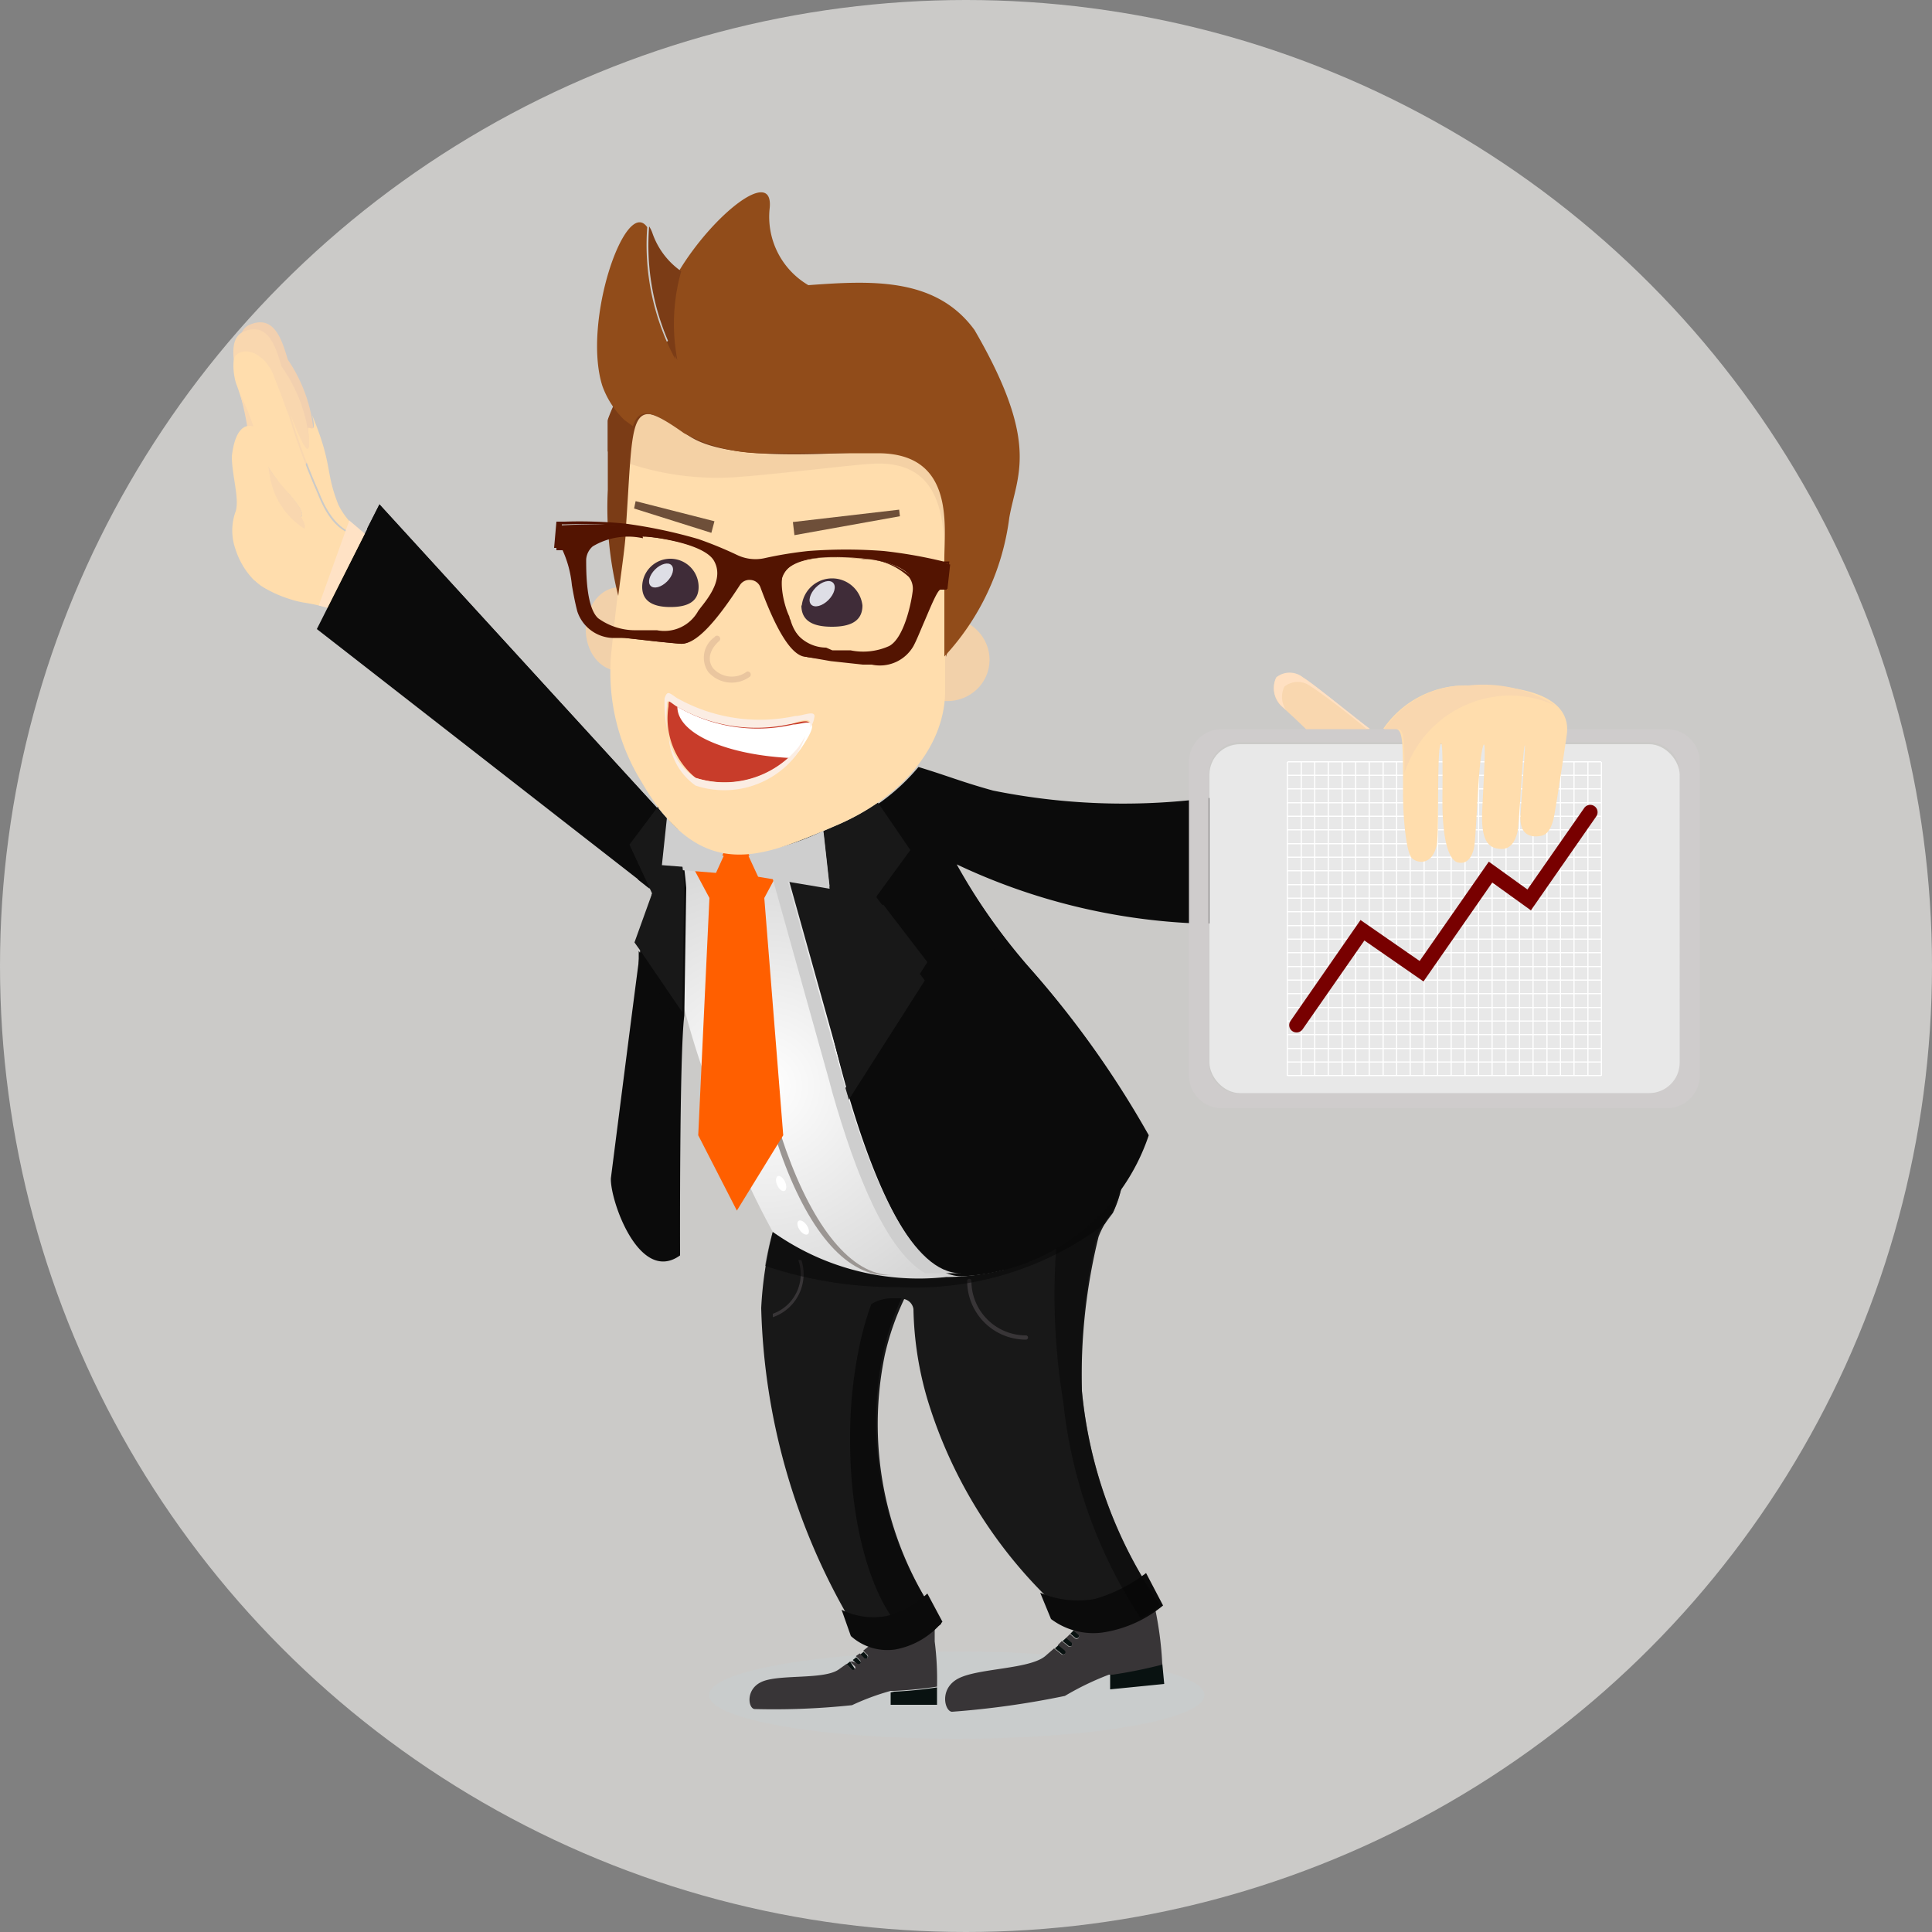 <svg xmlns="http://www.w3.org/2000/svg" xmlns:xlink="http://www.w3.org/1999/xlink" viewBox="0 0 50 50"><rect x="0" y="0" width="50" height="50" fill="#808080" stroke="none"/><defs><style>.cls-1{isolation:isolate;}.cls-2{fill:#cbcac8;}.cls-3{fill:#c9cccc;}.cls-4{fill:#091211;}.cls-5{fill:#383537;}.cls-19,.cls-6{fill:#181818;}.cls-10,.cls-7{fill:#0b0b0b;}.cls-8{fill:#0c0c0c;}.cls-9{fill:#060606;}.cls-32,.cls-9{opacity:0.5;}.cls-10,.cls-19,.cls-20,.cls-22,.cls-23,.cls-32{mix-blend-mode:multiply;}.cls-11{fill:url(#radial-gradient);}.cls-12{fill:#f2d0af;}.cls-13{fill:#f9d7af;}.cls-14{fill:#ffddad;}.cls-15{fill:none;}.cls-16{fill:#9b9693;}.cls-17{fill:#fff;}.cls-18{fill:#ff5f00;}.cls-21,.cls-22{fill:#cecece;}.cls-23{fill:#ffe2c5;}.cls-24{fill:#cfcccc;}.cls-25{fill:#e8e8e8;}.cls-26{fill:#780000;}.cls-27{fill:#ffe0c2;}.cls-28{fill:#f2d1aa;}.cls-29{fill:#3f2c38;}.cls-30{fill:#dedee6;}.cls-31{fill:#6e4f39;}.cls-32,.cls-36{fill:#eac69f;}.cls-33{fill:#642d13;}.cls-34{fill:#c83c2a;}.cls-35{fill:#fbede3;}.cls-37{fill:#7b3c16;}.cls-38{fill:#914c1a;}.cls-39{fill:#531401;}</style><radialGradient id="radial-gradient" cx="-4.19" cy="28.11" r="7.16" gradientTransform="matrix(-1, 0, 0, 1, 15.57, 0)" gradientUnits="userSpaceOnUse"><stop offset="0" stop-color="#fff"/><stop offset="0.73" stop-color="#ddd"/><stop offset="1" stop-color="#cfcfcf"/></radialGradient></defs><title>icones-adm</title><g class="cls-1"><g id="Camada_1" data-name="Camada 1"><circle class="cls-2" cx="25" cy="25" r="25"/><ellipse class="cls-3" cx="24.76" cy="43.87" rx="6.41" ry="1.13"/><path class="cls-4" d="M23.05,43.8v.32h1.2v-.45a10.58,10.58,0,0,1-1.11.11Z"/><path class="cls-4" d="M22.11,43.25a.06.06,0,0,0,0-.08L22,43l-.09.07.14.15A.06.06,0,0,0,22.11,43.25Z"/><path class="cls-4" d="M22.27,43.08a.06.06,0,0,0,0-.08l-.11-.11-.09.07.12.12A.06.06,0,0,0,22.27,43.08Z"/><path class="cls-4" d="M22.44,42.92a.06.06,0,0,0,0-.08l-.09-.09-.09.07.1.1A.06.06,0,0,0,22.44,42.92Z"/><path class="cls-5" d="M24.19,42.48V42l-1.54.24v.23l-.31.25.09.09a.06.06,0,1,1-.08.08l-.1-.1-.1.07.11.11a.06.06,0,0,1,0,.08.06.06,0,0,1-.08,0L22.07,43,22,43l.13.13a.06.06,0,0,1-.08.08l-.14-.15-.21.15c-.38.26-1.48.12-1.95.3s-.39.71-.22.72a19.2,19.2,0,0,0,2.52-.1,6.31,6.31,0,0,1,1-.37l.09,0a10.58,10.58,0,0,0,1.11-.11h0A7.73,7.73,0,0,0,24.19,42.48Z"/><path class="cls-4" d="M28.73,43.34l0,.38,1.4-.14-.05-.53a12.38,12.38,0,0,1-1.28.26Z"/><path class="cls-4" d="M27.57,42.8a.06.06,0,0,0,0-.09l-.17-.14-.1.09.19.15A.07.07,0,0,0,27.57,42.8Z"/><path class="cls-4" d="M27.74,42.59a.07.07,0,0,0,0-.09l-.14-.12-.1.09.16.13A.06.06,0,0,0,27.74,42.59Z"/><path class="cls-4" d="M27.91,42.38a.07.07,0,0,0,0-.09l-.12-.1-.09.09.13.11A.07.07,0,0,0,27.91,42.38Z"/><path class="cls-5" d="M29.9,41.66l0-.24-1.79.18,0,.27-.33.33.12.1a.06.06,0,1,1-.08.1l-.13-.11-.1.1.14.12a.07.07,0,0,1,0,.09.06.06,0,0,1-.09,0l-.16-.13-.1.1.17.14a.06.06,0,0,1-.08.1l-.19-.15-.23.2c-.41.34-1.7.31-2.23.57s-.37.87-.18.87a22.46,22.46,0,0,0,2.92-.41,7.34,7.34,0,0,1,1.14-.55l.1,0a12.38,12.38,0,0,0,1.28-.26h0A9,9,0,0,0,29.9,41.66Z"/><path class="cls-6" d="M20,31.88A6.94,6.94,0,0,0,24.84,33a5.38,5.38,0,0,0,4.23-2.54,3,3,0,0,1-.27.93,2,2,0,0,0-.37.62A15,15,0,0,0,28,36a11.64,11.64,0,0,0,2,5.5h0l0,0c0,.18-.77.55-1.24.62a1.65,1.65,0,0,1-1.21-.36h0A12.14,12.14,0,0,1,24,36.21a8.82,8.82,0,0,1-.36-2.33.31.31,0,0,0-.24-.26,6.88,6.88,0,0,0-.5,1.44A8.86,8.86,0,0,0,24.36,42c0,.1-.93.33-1.4.33s-.8-.1-.84-.2h0a16.85,16.85,0,0,1-2.42-8.28A9.9,9.9,0,0,1,20,31.88Z"/><path class="cls-7" d="M28.34,41.38a4,4,0,0,0,1.32-.67l.44.84a3.2,3.2,0,0,1-1.57.7,1.82,1.82,0,0,1-1.33-.35l-.28-.68A2.49,2.49,0,0,0,28.34,41.38Z"/><path class="cls-5" d="M26.55,34.67a.05.05,0,1,0,0-.11,1.41,1.41,0,0,1-1.41-1.41.05.05,0,0,0-.11,0A1.52,1.52,0,0,0,26.55,34.67Z"/><path class="cls-5" d="M20.74,32.61a0,0,0,1,0-.08,0A1.09,1.09,0,0,1,20,34a0,0,0,0,0,0,.09A1.18,1.18,0,0,0,20.74,32.61Z"/><path class="cls-6" d="M22.19,34.34a.71.71,0,0,1,.36-.59,7.82,7.82,0,0,0-.27.91A.63.63,0,0,1,22.19,34.34Z"/><path class="cls-8" d="M22.28,34.66a7.82,7.82,0,0,1,.27-.91,1,1,0,0,1,.55-.15l.23,0h0a6.87,6.87,0,0,0-.48,1.43h0A8.88,8.88,0,0,0,24.36,42c0,.1-.38.2-.85.2h-.14C22.57,41.41,22,39.5,22,37.27A11.55,11.55,0,0,1,22.28,34.66Z"/><path class="cls-9" d="M29,30.49a3,3,0,0,1-.26.93,2,2,0,0,0-.37.62A15.06,15.06,0,0,0,28,36a11.64,11.64,0,0,0,2,5.5h0l0,0c0,.1-.21.25-.48.38a12.53,12.53,0,0,1-2-5.58,17,17,0,0,1-.18-4.08A6.51,6.51,0,0,0,29,30.49Z"/><path class="cls-7" d="M23,41.81a2.54,2.54,0,0,0,1-.57l.39.73a2.06,2.06,0,0,1-1.23.72,1.41,1.41,0,0,1-1.14-.35l-.24-.68A1.84,1.84,0,0,0,23,41.81Z"/><path class="cls-9" d="M20,31.88A6.94,6.94,0,0,0,24.84,33a5.38,5.38,0,0,0,4.23-2.54,3,3,0,0,1-.27.93c-.06.1-.14.19-.2.28a8.15,8.15,0,0,1-5.36,1.64,10.5,10.5,0,0,1-3.44-.55C19.85,32.48,19.91,32.18,20,31.88Z"/><path class="cls-10" d="M9.5,13.68l.32-.63L17.08,21s0,.2,0,.45A32.26,32.26,0,0,1,9.5,13.68Z"/><path class="cls-7" d="M24.77,22.4l0,0,0,0Z"/><path class="cls-7" d="M17.09,21h0a3.93,3.93,0,0,0,.51.53h0A3.93,3.93,0,0,1,17.09,21Z"/><path class="cls-11" d="M21.62,21.37a6.33,6.33,0,0,0,.73-.36c-.18.31-.28.53-.28.53,0,1.7,2.1,8.81,3.91,11.32a6.34,6.34,0,0,1-1.5.19A6.5,6.5,0,0,1,20,31.88a20.43,20.43,0,0,1-1-2.09c-1.29-3-2.18-6.34-1.54-8.39C18.84,22.64,20.22,22,21.62,21.37Z"/><path class="cls-12" d="M6.45,8.41c.67-.3.86.45,1,.9a3.92,3.92,0,0,1,.67,1.89c0,.14,0,.29,0,.43s-.13.22-.19.35c-.67,1.38-.68.45-.58,0s-.23-.88-.17-1.61-.16-.92-.53-.76c-.14.06-.19.36-.23.64C6.32,9.67,5.95,8.64,6.45,8.41Z"/><path class="cls-13" d="M6.29,8.59c.67-.3.86.45,1,.9A3.92,3.92,0,0,1,8,11.38c0,.14,0,.29,0,.43s-.13.22-.19.35c-.67,1.38-.68.45-.58,0S7,11.33,7.1,10.6s-.16-.92-.53-.76c-.14.06-.19.36-.23.64C6.16,9.85,5.79,8.82,6.29,8.59Z"/><path class="cls-14" d="M8.26,12.75a17.47,17.47,0,0,1-.74-2c.14.32.6,1.56.45.35,0-.12.25.21.11-.35.54,1.3.33,1.45.68,2.32a2,2,0,0,0,.77.82C9,13.86,8.58,13.57,8.26,12.75Z"/><path class="cls-15" d="M6.46,11c0,.06,0,.13.05.2-.05-.14-.1-.28-.13-.41Z"/><path class="cls-14" d="M6.5,13.19c0-.12,0-.24.06-.35.22.12.47.23.71.37.51.28.89.31.08-.57a4.3,4.3,0,0,1-.84-1.47c0-.07,0-.14-.05-.2l-.08-.21c-.12-.39-.18-.6-.26-.81S6,9.3,6.1,9.2c.27-.27.81,0,1,.57.3.75.24.65.38,1a17.47,17.47,0,0,0,.74,2c.32.82.72,1.11,1.26,1.12a2.28,2.28,0,0,0,.46.25L8.84,15.83a6.8,6.8,0,0,0-.94-.23c-.39-.05-1.37-.39-1.45-.84A3,3,0,0,1,6.5,13.19Z"/><path class="cls-13" d="M6.51,11.16a4.3,4.3,0,0,0,.84,1.47c.81.88.43.86-.08.57-.25-.14-.5-.25-.71-.37A4.34,4.34,0,0,0,6.51,11.16Z"/><path class="cls-13" d="M6.22,10.22c.42.78.61,2,1.16,2.63,1,1.1.35,1.1-.38.24-.18-.21-.29-.47-.5-.59A7.93,7.93,0,0,0,6.22,10.22Z"/><path class="cls-14" d="M6,11.81c.07-.63.3-.88.59-.76s.27.48.39,1.26a2,2,0,0,0,.79,1.3l.28.19a.88.88,0,0,1,.27.72,1,1,0,0,1-1.08.81,1,1,0,0,1-.51-.19L6.56,15a2,2,0,0,1-.46-.77,1.45,1.45,0,0,1,0-1C6.2,12.9,6,12.3,6,11.81Z"/><path class="cls-7" d="M16.57,24.6c.13-.54.31-1.52.32-1.55L8.2,16.28l1.62-3.22L17.09,21a3.94,3.94,0,0,0,.51.53c0,.29.11.81.16,1.45l-.05,3.3h0c-.13,1-.11,6.21-.11,6.21-1.06.76-1.82-1.45-1.79-2C15.81,30.49,16.55,24.68,16.57,24.6Z"/><path class="cls-16" d="M22.94,33h.14c-2.11,0-3.9-5-3.9-10.95h-.11C19.07,28.13,20.77,33,22.94,33Z"/><ellipse class="cls-17" cx="20.79" cy="31.77" rx="0.11" ry="0.21" transform="translate(-14.35 17.38) rotate(-34.53)"/><ellipse class="cls-17" cx="20.22" cy="30.63" rx="0.11" ry="0.21" transform="translate(-10.94 11.23) rotate(-24.66)"/><ellipse class="cls-17" cx="19.83" cy="29.59" rx="0.11" ry="0.22" transform="translate(-7.06 6.23) rotate(-15.19)"/><ellipse class="cls-17" cx="19.45" cy="28.38" rx="0.11" ry="0.21" transform="translate(-6.75 6.08) rotate(-15.17)"/><ellipse class="cls-17" cx="19.21" cy="26.94" rx="0.11" ry="0.21" transform="translate(-5.65 5.11) rotate(-13.22)"/><ellipse class="cls-17" cx="18.98" cy="25.67" rx="0.11" ry="0.21" transform="translate(-0.53 0.4) rotate(-1.18)"/><ellipse class="cls-17" cx="18.84" cy="24.42" rx="0.11" ry="0.21" transform="translate(-0.51 0.4) rotate(-1.2)"/><ellipse class="cls-17" cx="18.83" cy="23.22" rx="0.11" ry="0.21" transform="translate(-0.48 0.4) rotate(-1.2)"/><polygon class="cls-18" points="17.67 21.95 18.36 23.24 19.78 23.24 20.47 21.95 17.67 21.95"/><polygon class="cls-18" points="18.36 23.24 18.07 29.38 19.07 31.33 20.27 29.38 19.78 23.24 18.36 23.24"/><path class="cls-7" d="M36.09,19.28A17,17,0,0,1,25.7,20.46c-.83-.23-1.14-.37-1.93-.61h0a5.31,5.31,0,0,1-2.11,1.53l-.87.36c-.09,1.92,1.67,11.33,4.11,11.29a5.35,5.35,0,0,0,4.83-3.65A25,25,0,0,0,26.6,25a15.35,15.35,0,0,1-1.84-2.63h0l0,0A16,16,0,0,0,31,23.9h.22A23.15,23.15,0,0,0,37.15,23,18.73,18.73,0,0,0,36.09,19.28Z"/><path class="cls-6" d="M21.62,21.37a6.07,6.07,0,0,0,1.1-.6L23.56,22l-.87,1.19L24,24.9h0l-2.08,3.26-1.74-6.23A13.94,13.94,0,0,0,21.62,21.37Z"/><polygon class="cls-19" points="21.87 28.17 23.79 25.18 23.93 25.37 23.93 25.38 21.96 28.47 21.87 28.17"/><polygon class="cls-10" points="23.41 22.23 23.56 22.45 22.84 23.43 22.68 23.22 23.41 22.23"/><g class="cls-20"><path class="cls-21" d="M21.47,23l-1.85-.31-.25-.54a6.48,6.48,0,0,0,1.94-.59Z"/><path class="cls-21" d="M18.73,22.15l-.2.44-1.4-.11.13-1.23A2.64,2.64,0,0,0,18.73,22.15Z"/></g><path class="cls-10" d="M24.78,22.44A16.47,16.47,0,0,0,26.6,25a25,25,0,0,1,3.09,4.34,4.86,4.86,0,0,1-.28.65,24.58,24.58,0,0,1-2.49-3.38A22.48,22.48,0,0,1,24.78,22.44Z"/><polygon class="cls-7" points="16.88 23.13 16.88 23.13 16.88 23.13 16.88 23.13"/><path class="cls-6" d="M16.88,23.13h0l-.59-1.27.75-1,0,.06a3.94,3.94,0,0,0,.51.53c0,.29.11.81.16,1.45l-.05,3.3h0L16.57,24.6l-.15-.21.45-1.25Z"/><path class="cls-10" d="M16.53,24.93s0-.25,0-.32h0l0,0,1.12,1.62h0c0,.11,0,.21,0,.32L16.59,25Z"/><g class="cls-20"><polygon class="cls-7" points="16.88 23.13 16.88 23.13 16.88 23.13 16.88 23.13"/><polygon class="cls-7" points="16.32 21.95 16.81 23 16.52 22.77 16.21 22.1 16.32 21.95"/></g><path class="cls-22" d="M20.16,22l1.62,5.79.08.3v0h0c.73,2.57,1.78,4.87,3,4.86h0l-.4,0-.52,0c-1-.58-1.79-2.54-2.4-4.68h0v0l-.08-.3-1.65-5.9Z"/><path class="cls-21" d="M21.47,22.94l-1.85-.31-.25-.54a6.49,6.49,0,0,0,1.94-.59Z"/><path class="cls-21" d="M18.73,22.06l-.2.44-1.4-.11.13-1.23A2.64,2.64,0,0,0,18.73,22.06Z"/><polygon class="cls-23" points="9.44 13.81 8.47 15.73 8.25 15.67 9.04 13.47 9.44 13.81"/><path class="cls-24" d="M43.14,18.87H31.62a.85.85,0,0,0-.85.85v8.11a.85.85,0,0,0,.85.85H43.14a.85.85,0,0,0,.85-.85V19.72A.85.85,0,0,0,43.14,18.87Zm.32,8.64a.79.79,0,0,1-.79.79H32.08a.79.79,0,0,1-.79-.79V20a.79.79,0,0,1,.79-.79h10.6a.79.79,0,0,1,.79.79Z"/><rect class="cls-25" x="31.3" y="19.26" width="12.17" height="9.03" rx="0.79" ry="0.79"/><rect class="cls-17" x="33.3" y="19.72" width="0.03" height="8.12"/><rect class="cls-17" x="33.66" y="19.72" width="0.03" height="8.12"/><rect class="cls-17" x="34.01" y="19.72" width="0.03" height="8.12"/><rect class="cls-17" x="34.36" y="19.72" width="0.03" height="8.12"/><rect class="cls-17" x="34.72" y="19.72" width="0.03" height="8.12"/><rect class="cls-17" x="35.07" y="19.72" width="0.03" height="8.12"/><rect class="cls-17" x="35.42" y="19.72" width="0.03" height="8.12"/><rect class="cls-17" x="35.78" y="19.72" width="0.03" height="8.12"/><rect class="cls-17" x="36.13" y="19.72" width="0.03" height="8.12"/><rect class="cls-17" x="36.48" y="19.72" width="0.03" height="8.12"/><rect class="cls-17" x="36.84" y="19.72" width="0.03" height="8.12"/><rect class="cls-17" x="37.19" y="19.72" width="0.03" height="8.12"/><rect class="cls-17" x="37.54" y="19.72" width="0.03" height="8.12"/><rect class="cls-17" x="37.9" y="19.72" width="0.03" height="8.12"/><rect class="cls-17" x="38.25" y="19.72" width="0.03" height="8.12"/><rect class="cls-17" x="38.6" y="19.72" width="0.03" height="8.12"/><rect class="cls-17" x="38.96" y="19.72" width="0.03" height="8.12"/><rect class="cls-17" x="39.31" y="19.72" width="0.03" height="8.12"/><rect class="cls-17" x="39.66" y="19.72" width="0.03" height="8.12"/><rect class="cls-17" x="40.02" y="19.72" width="0.03" height="8.12"/><rect class="cls-17" x="40.37" y="19.72" width="0.03" height="8.12"/><rect class="cls-17" x="40.72" y="19.72" width="0.03" height="8.12"/><rect class="cls-17" x="41.08" y="19.72" width="0.03" height="8.12"/><rect class="cls-17" x="41.43" y="19.72" width="0.03" height="8.12"/><rect class="cls-17" x="33.32" y="19.7" width="8.12" height="0.03"/><rect class="cls-17" x="33.32" y="20.05" width="8.12" height="0.03"/><rect class="cls-17" x="33.32" y="20.4" width="8.12" height="0.03"/><rect class="cls-17" x="33.32" y="20.76" width="8.12" height="0.03"/><rect class="cls-17" x="33.32" y="21.11" width="8.12" height="0.03"/><rect class="cls-17" x="33.32" y="21.46" width="8.12" height="0.03"/><rect class="cls-17" x="33.32" y="21.82" width="8.12" height="0.03"/><rect class="cls-17" x="33.32" y="22.17" width="8.12" height="0.03"/><rect class="cls-17" x="33.32" y="22.52" width="8.12" height="0.03"/><rect class="cls-17" x="33.32" y="22.88" width="8.12" height="0.03"/><rect class="cls-17" x="33.32" y="23.23" width="8.12" height="0.03"/><rect class="cls-17" x="33.32" y="23.58" width="8.12" height="0.03"/><rect class="cls-17" x="33.32" y="23.94" width="8.12" height="0.03"/><rect class="cls-17" x="33.32" y="24.29" width="8.12" height="0.03"/><rect class="cls-17" x="33.32" y="24.64" width="8.12" height="0.03"/><rect class="cls-17" x="33.32" y="25" width="8.12" height="0.03"/><rect class="cls-17" x="33.32" y="25.35" width="8.12" height="0.03"/><rect class="cls-17" x="33.32" y="25.7" width="8.12" height="0.03"/><rect class="cls-17" x="33.32" y="26.06" width="8.12" height="0.03"/><rect class="cls-17" x="33.32" y="26.41" width="8.12" height="0.03"/><rect class="cls-17" x="33.32" y="26.76" width="8.12" height="0.03"/><rect class="cls-17" x="33.32" y="27.12" width="8.12" height="0.03"/><rect class="cls-17" x="33.32" y="27.47" width="8.12" height="0.03"/><rect class="cls-17" x="33.32" y="27.82" width="8.12" height="0.03"/><path class="cls-26" d="M33.56,26.72a.19.19,0,0,1-.16-.3l1.81-2.61,1.53,1.06,1.79-2.57,1,.72L41,20.91a.19.19,0,1,1,.31.22l-1.69,2.43-1-.72L36.84,25.4l-1.53-1.06-1.6,2.3A.19.19,0,0,1,33.56,26.72Z"/><path class="cls-14" d="M40.55,19c-.06.43-.25,1.67-.32,2.07s-.2.53-.34.56-.57.08-.54-.51.16-2.14.1-1.78-.13,2-.18,2.2-.16.45-.44.43-.51-.16-.47-1,.12-2.12,0-1.57-.15,2.33-.22,2.58-.2.39-.41.34-.41-.5-.4-1.67,0-1.71-.08-1.24c-.06.77,0,2.29-.08,2.51-.13.48-.49.42-.63.29s-.23-1-.23-1.67c0-1.4,0-1.68-.22-1.68H35.8A2.58,2.58,0,0,1,38,17.74C40,17.72,40.64,18.28,40.55,19Z"/><path class="cls-13" d="M35.45,18.87c-.34-.25-1.46-1.17-1.73-1.33a.55.55,0,0,0-.69,0,.64.64,0,0,0,.16.76c.24.21.61.57.61.57Z"/><path class="cls-27" d="M33.24,17.77a.55.55,0,0,1,.69,0c.22.13,1,.72,1.43,1.09h.09c-.34-.25-1.46-1.17-1.73-1.33a.55.55,0,0,0-.69,0,.64.64,0,0,0,.16.76l.09.08A.6.6,0,0,1,33.24,17.77Z"/><path class="cls-13" d="M36.35,20a2.89,2.89,0,0,1,2.71-2,2.79,2.79,0,0,1,1.21.27A3.49,3.49,0,0,0,38,17.74a2.58,2.58,0,0,0-2.18,1.13h.34C36.33,18.87,36.35,19.07,36.35,20Z"/><ellipse class="cls-28" cx="16.02" cy="16.28" rx="1.08" ry="0.86" transform="translate(-0.53 32.02) rotate(-89.03)"/><ellipse class="cls-28" cx="24.49" cy="17.07" rx="1.08" ry="1.11" transform="translate(2.62 37.37) rotate(-77.74)"/><path class="cls-14" d="M16.18,13.63c.21-2.89,0-3.49,1.56-2.4,1.07.77,3.8.47,5,.47,2.06,0,1.7,2,1.72,2.83,0,.41,0,2.81,0,3.35,0,1.39-1.07,2.75-2.86,3.5s-3.42,1.59-5-1.15A5.39,5.39,0,0,1,15.81,17C15.86,16.42,16.15,14,16.18,13.63Z"/><path class="cls-29" d="M20.74,15.67c0,.43.35.55.79.55s.79-.12.79-.55a.79.79,0,0,0-1.57,0Z"/><ellipse class="cls-30" cx="21.27" cy="15.36" rx="0.4" ry="0.23" transform="translate(-4.61 19.63) rotate(-45.19)"/><path class="cls-29" d="M16.62,15.19c0,.4.33.52.73.52s.73-.11.73-.52a.73.73,0,1,0-1.46,0Z"/><ellipse class="cls-30" cx="17.11" cy="14.89" rx="0.38" ry="0.22" transform="translate(-5.52 16.46) rotate(-44.99)"/><polygon class="cls-31" points="20.56 13.85 23.29 13.36 23.27 13.19 20.52 13.51 20.56 13.85"/><polygon class="cls-31" points="16.45 12.97 18.49 13.49 18.41 13.79 16.41 13.16 16.45 12.97"/><path class="cls-32" d="M16.29,12c.11-1.46.28-1.63,1.46-.78s3.8.47,5,.47c2.06,0,1.7,2,1.72,2.83v.06c-.06-1,0-2.75-2-2.57-.2,0-2.47.27-3.31.33A7.23,7.23,0,0,1,16.29,12Z"/><path class="cls-33" d="M15.89,10.51a7.06,7.06,0,0,0,.53.54h0a4.66,4.66,0,0,0-.14,1h0a1.49,1.49,0,0,1-.55-.37c0-.27,0-.53,0-.79A3.21,3.21,0,0,1,15.89,10.51Z"/><path class="cls-34" d="M17.3,18.28A2,2,0,0,0,18,20.13a2.47,2.47,0,0,0,2.67-.78c.63-.93.08-.65-.19-.62C17.54,19.06,17.31,17.72,17.3,18.28Z"/><path class="cls-17" d="M17.53,18.29s0,0,0,0a4.1,4.1,0,0,0,3,.46c.27,0,.83-.31.2.62a1.81,1.81,0,0,1-.21.25C18.84,19.55,17.53,19,17.53,18.29Z"/><path class="cls-35" d="M18,20.13a2.47,2.47,0,0,0,2.66-.79c.08-.12.14-.21.18-.29a1.91,1.91,0,0,1-.24.5,2.36,2.36,0,0,1-2.6.78,1.65,1.65,0,0,1-.69-1.25A1.55,1.55,0,0,0,18,20.13Z"/><path class="cls-35" d="M17.51,18.06h0a4.37,4.37,0,0,0,3.07.47c.19,0,.49-.15.5,0a.65.65,0,0,1-.11.3.32.32,0,0,0,0-.1c0-.18-.3-.06-.48,0a4.1,4.1,0,0,1-3-.46h0c-.2-.14-.23-.19-.23,0a4.22,4.22,0,0,0,0,.6,3.55,3.55,0,0,1-.06-.8C17.27,17.87,17.31,17.92,17.51,18.06Z"/><path class="cls-36" d="M18.49,16.49a.08.08,0,1,1,.11.11c-.29.27-.27.54-.14.7a.65.65,0,0,0,.87.08.08.08,0,0,1,.08.13.8.8,0,0,1-1.08-.12A.65.65,0,0,1,18.49,16.49Z"/><path class="cls-37" d="M24.48,14.53c0-.87.34-2.83-1.72-2.83-1.22,0-4,.3-5-.47-1.52-1.1-1.36-.49-1.56,2.4,0,.36-.1,1-.2,1.79a9.37,9.37,0,0,1-.27-2.74q0-.52,0-1t0-.82A4.16,4.16,0,0,1,20,8.1h.7c2.24,0,4.09,1.09,4.46,2.53q0,.4,0,.82t0,1A16,16,0,0,1,24.48,17C24.48,16.42,24.49,14.93,24.48,14.53Z"/><path class="cls-38" d="M25.22,8.54c-1-1.37-2.67-1.28-4.3-1.16a2.05,2.05,0,0,1-1-2c.1-1.07-1.46.17-2.34,1.62a5,5,0,0,0-.1,2.3,6.25,6.25,0,0,1-.73-3.42c-.56-.81-1.69,2.45-1.16,4.11a2.32,2.32,0,0,0,.57.88l.22.16c.16-.5.49-.41,1.32.18a4.36,4.36,0,0,0,2.22.52c.76,0,1.37,0,1.53,0l.62,0,.65,0c2.06,0,1.7,2,1.72,2.83,0,.41,0,1.89,0,2.43a6.48,6.48,0,0,0,1.68-3.59C26.31,12.3,26.94,11.5,25.22,8.54Z"/><path class="cls-37" d="M17.53,9.32a5,5,0,0,1,.1-2.3,2,2,0,0,1-.75-1,.76.76,0,0,0-.08-.16A6.25,6.25,0,0,0,17.53,9.32Z"/><path class="cls-39" d="M22.89,14.3a12.74,12.74,0,0,0-1.94,0,10.05,10.05,0,0,0-1.1.18,1.15,1.15,0,0,1-.77-.08,10.06,10.06,0,0,0-1-.4,12.73,12.73,0,0,0-1.9-.4,14,14,0,0,0-1.71,0l-.06.63.18,0c.18,0,.28,1.07.43,1.62a1,1,0,0,0,.91.64c.19,0,1.13.13,1.67.17s1.31-1.22,1.5-1.51a.38.38,0,0,1,.66.07c.12.33.62,1.72,1.16,1.79s1.49.15,1.67.17a1,1,0,0,0,1-.44c.26-.51.57-1.51.75-1.5l.18,0,.07-.63A14,14,0,0,0,22.89,14.3Zm-4.67,1.53a1.13,1.13,0,0,1-1.2.6c-.75-.08-1.18-.07-1.56-.38s-.35-1.35-.33-1.56.17-.75,1.54-.6c.28,0,1.6.17,1.89.65S18.45,15.53,18.21,15.83Zm5.49-.46c0,.22-.21,1.23-.64,1.46s-.86.13-1.61.05a1.13,1.13,0,0,1-1-.83c-.17-.34-.45-.93-.07-1.34s1.7-.28,2-.25C23.68,14.6,23.73,15.15,23.7,15.37Z"/><path class="cls-39" d="M21.5,17.11,20.87,17c-.37,0-.77-.66-1.19-1.8v0a.29.29,0,0,0-.25-.19h0a.29.29,0,0,0-.28.13v0c-.65,1-1.16,1.55-1.54,1.52l-.63-.06-.81-.09-.23,0a1,1,0,0,1-1-.69c-.05-.19-.1-.44-.14-.68a2.84,2.84,0,0,0-.24-.9l-.16,0v-.06h-.06l.06-.68h.21a12.2,12.2,0,0,1,1.56.05,12.78,12.78,0,0,1,1.9.4,10.05,10.05,0,0,1,1,.41,1.1,1.1,0,0,0,.74.08,10.17,10.17,0,0,1,1.11-.18,12.79,12.79,0,0,1,1.95,0,12.14,12.14,0,0,1,1.54.27l.16,0h0l-.08.68H24.5l0,.05h-.16c-.08,0-.29.53-.42.83s-.19.46-.28.63a1,1,0,0,1-1.08.48l-.23,0Zm-2.07-2.2a.4.4,0,0,1,.34.26v0c.51,1.38.88,1.7,1.11,1.73l.63.07.81.08.23,0a.88.88,0,0,0,1-.41c.09-.17.18-.4.27-.63.24-.58.38-.91.53-.9h.13l.06-.52-.11,0a12,12,0,0,0-1.52-.27,12.65,12.65,0,0,0-1.93,0,9.9,9.9,0,0,0-1.09.18,1.21,1.21,0,0,1-.81-.08,9.83,9.83,0,0,0-1-.4,12.65,12.65,0,0,0-1.89-.4,11.89,11.89,0,0,0-1.54-.05h-.11l0,.52.12,0c.15,0,.22.37.33,1,0,.24.09.48.14.67a.88.88,0,0,0,.87.6l.23,0,.81.09.63.06c.23,0,.66-.23,1.44-1.47v0a.4.4,0,0,1,.39-.19h0ZM22,17l-.21,0-.26,0h-.11a1.12,1.12,0,0,1-1-.77l0-.09c-.16-.34-.47-1-.06-1.4s1.42-.33,2-.27h0a1.85,1.85,0,0,1,1.3.51.61.61,0,0,1,.12.46s-.16,1.24-.67,1.51A1.75,1.75,0,0,1,22,17Zm-.46-.17.26,0,.21,0a1.63,1.63,0,0,0,1-.11c.38-.2.57-1.09.61-1.42a.49.49,0,0,0-.1-.37,1.79,1.79,0,0,0-1.23-.47c-1-.1-1.71,0-1.94.23s-.08.94.08,1.27l0,.09a1,1,0,0,0,.95.71Zm-5.11-.41a1.75,1.75,0,0,1-1-.34c-.44-.37-.35-1.6-.35-1.61a.61.61,0,0,1,.21-.42,1.85,1.85,0,0,1,1.38-.23h0c.61.06,1.66.24,1.93.68s-.12,1.07-.35,1.36l-.06.08a1.12,1.12,0,0,1-1.17.55h-.11l-.26,0Zm.21-2.49a1.78,1.78,0,0,0-1.3.21.49.49,0,0,0-.17.34c0,.33,0,1.24.31,1.52a1.63,1.63,0,0,0,1,.31l.21,0,.26,0H17a1,1,0,0,0,1.07-.5l.06-.08c.23-.29.61-.78.34-1.23-.18-.29-.85-.52-1.84-.63Z"/></g></g></svg>
